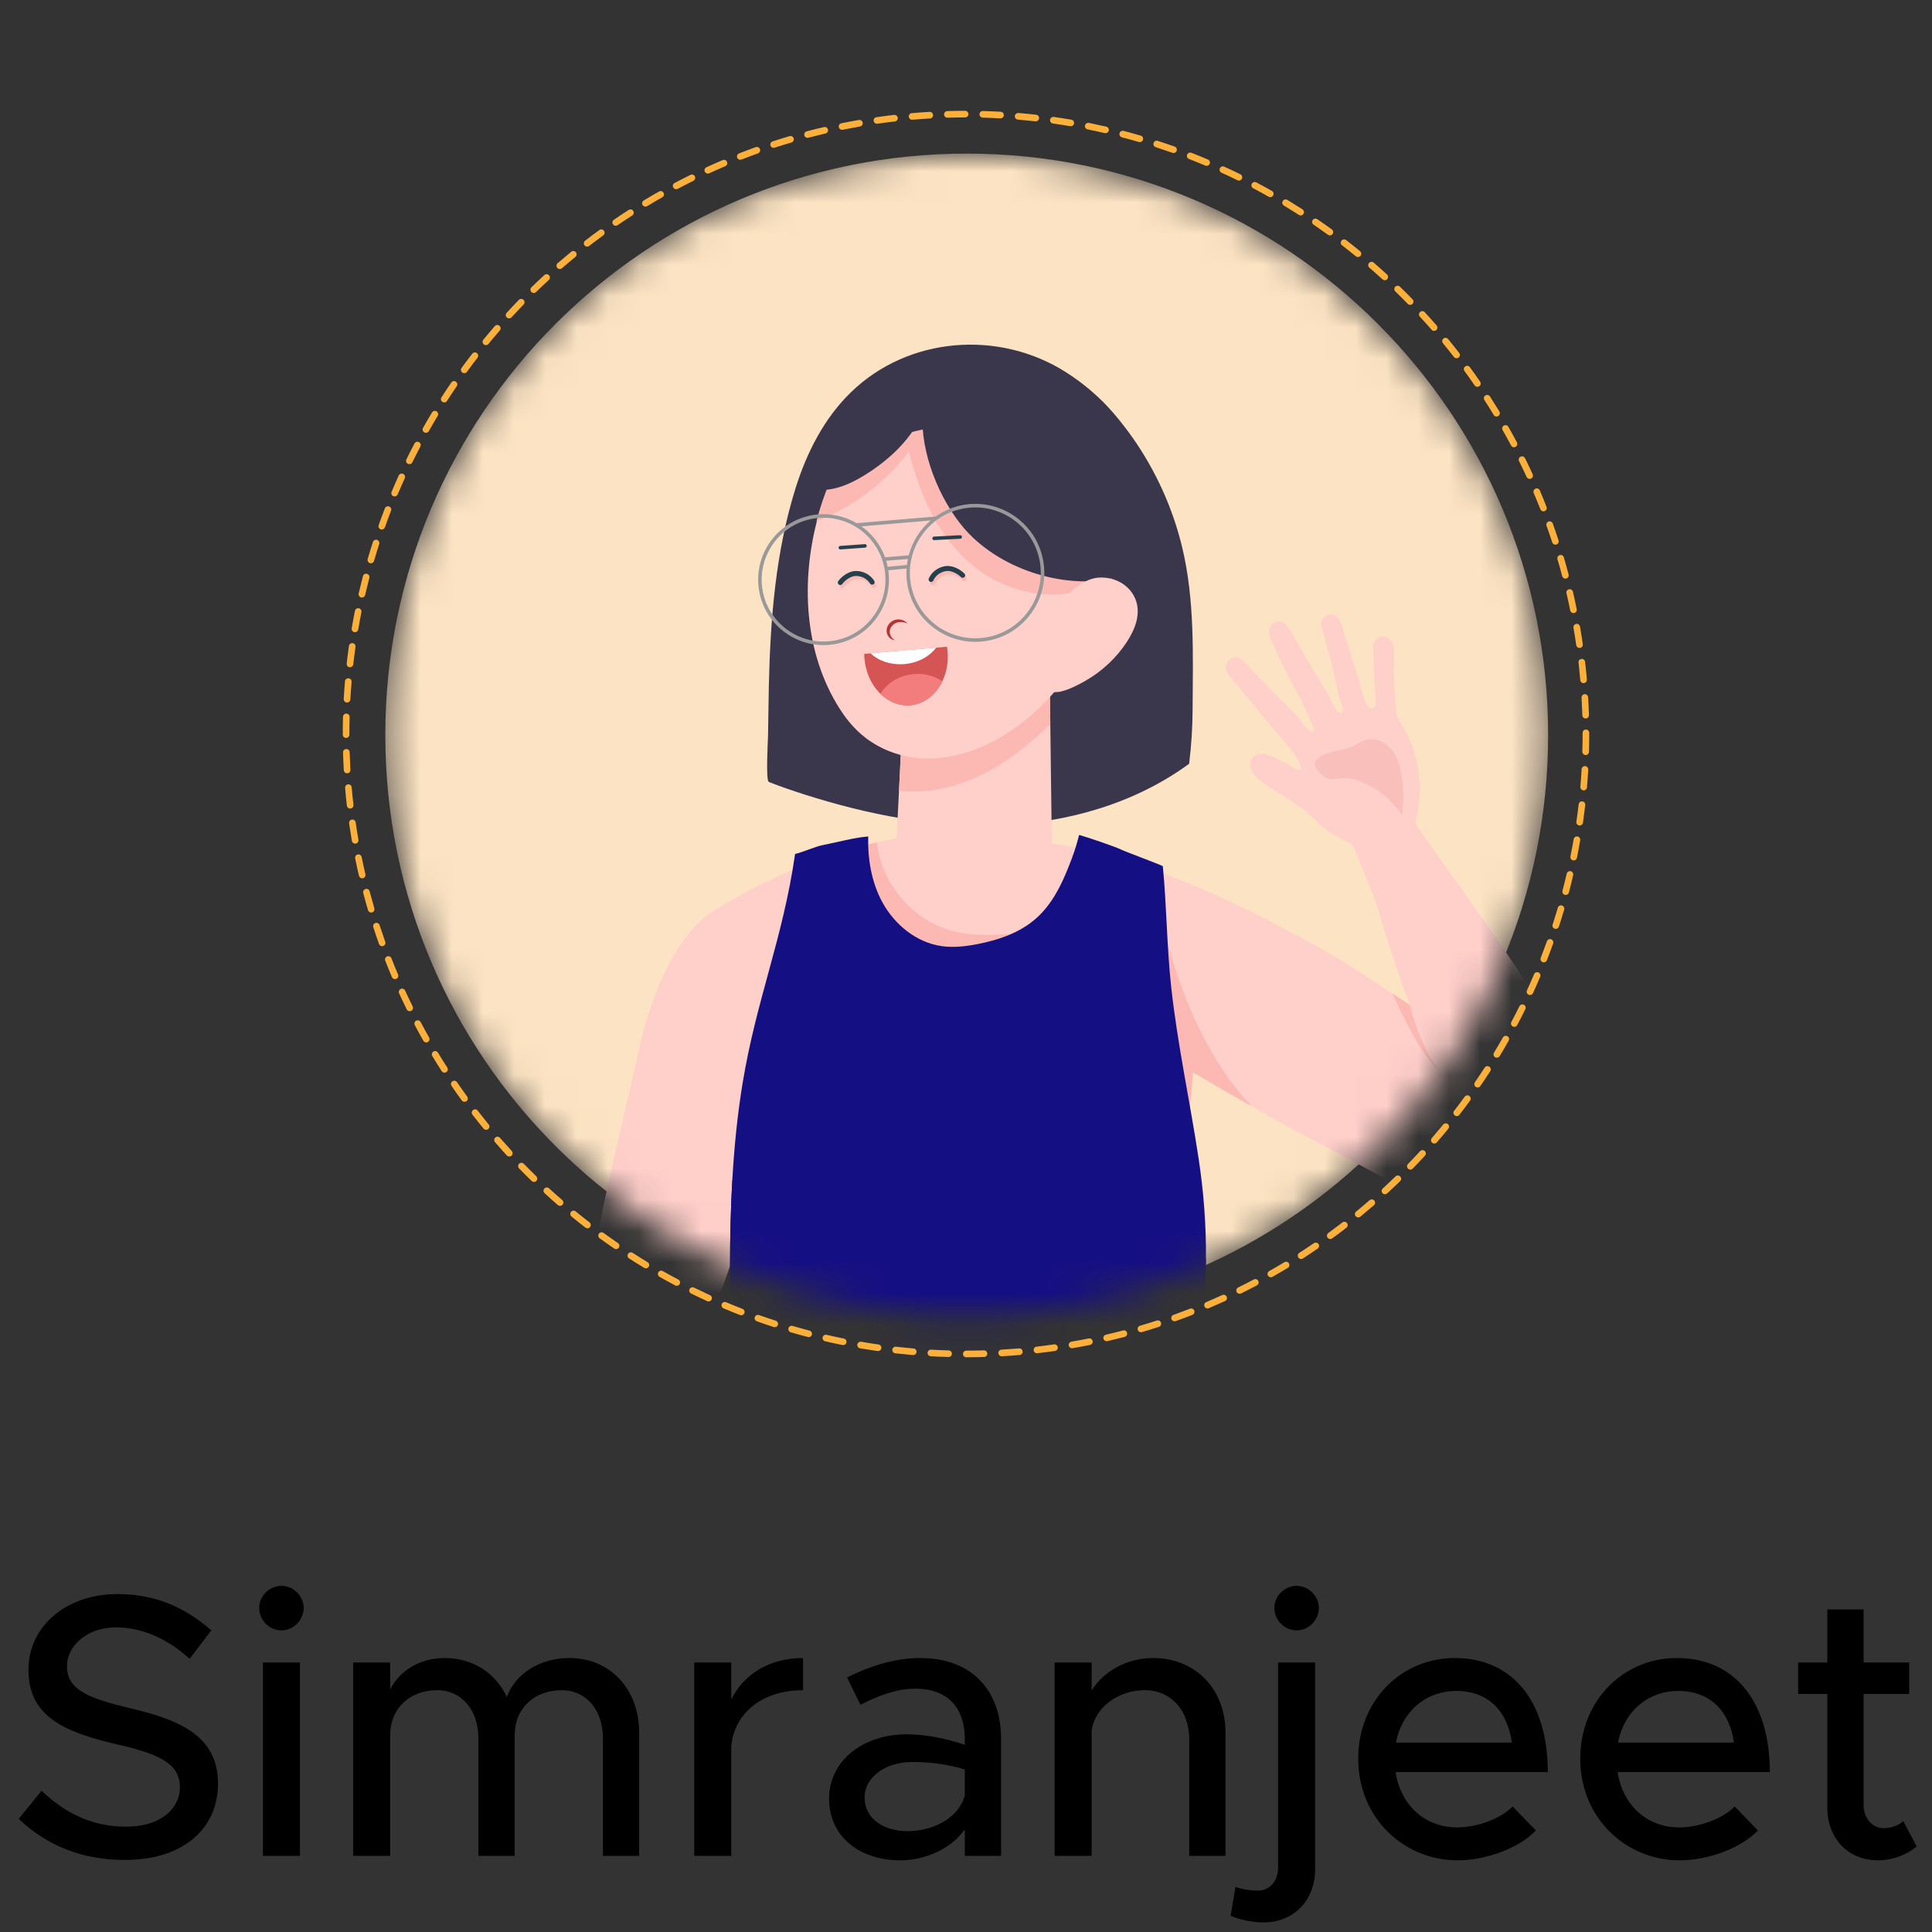 <svg width="62" height="62" viewBox="0 0 62 62" fill="none" xmlns="http://www.w3.org/2000/svg">
<rect x="0" y="0" width="62" height="62" fill="#333333" stroke="none"/>
<mask id="mask0_127:3838" style="mask-type:alpha" maskUnits="userSpaceOnUse" x="12" y="4" width="38" height="39">
<path fill-rule="evenodd" clip-rule="evenodd" d="M49.681 23.587C49.681 33.891 41.327 42.245 31.023 42.245C20.718 42.245 12.365 33.891 12.365 23.587C12.365 13.282 20.718 4.929 31.023 4.929C41.327 4.929 49.681 13.282 49.681 23.587Z" fill="white"/>
</mask>
<g mask="url(#mask0_127:3838)">
<path fill-rule="evenodd" clip-rule="evenodd" d="M49.681 23.587C49.681 33.891 41.327 42.245 31.023 42.245C20.718 42.245 12.365 33.891 12.365 23.587C12.365 13.282 20.718 4.929 31.023 4.929C41.327 4.929 49.681 13.282 49.681 23.587Z" fill="#FCE3C3"/>
<path fill-rule="evenodd" clip-rule="evenodd" d="M38.373 32.572C38.372 32.637 38.371 32.701 38.369 32.765C38.357 33.312 38.328 33.862 38.285 34.415C38.195 35.584 38.044 36.764 37.852 37.945C37.43 40.541 36.81 43.135 36.213 45.608C35.856 45.848 35.266 46.226 34.859 46.363C31.337 47.55 29.021 47.32 25.362 46.671C24.835 44.545 24.559 42.368 24.417 40.181C24.264 37.806 24.111 35.426 24.133 33.047C24.207 32.811 24.284 32.575 24.366 32.34C24.38 32.297 24.395 32.254 24.411 32.211C24.442 32.128 24.473 32.045 24.506 31.962C24.593 31.741 24.684 31.521 24.78 31.304C24.908 31.012 25.046 30.724 25.192 30.44C25.751 29.794 26.353 29.185 26.992 28.619C27.683 28.006 28.439 27.431 29.321 27.158C29.928 26.97 30.574 26.933 31.21 26.965C31.606 26.985 32 27.033 32.388 27.107C33.836 27.384 35.215 28.026 36.361 28.953C36.723 29.243 37.06 29.563 37.37 29.908C37.425 29.969 37.479 30.032 37.533 30.095C37.853 30.472 38.147 30.889 38.278 31.366C38.386 31.757 38.38 32.168 38.373 32.572Z" fill="#FFCFCA"/>
<path fill-rule="evenodd" clip-rule="evenodd" d="M36.343 14.041C36.155 13.775 35.955 13.516 35.742 13.268C35.303 12.756 34.778 12.307 34.205 11.943C32.053 10.577 29.148 10.8 27.308 12.588C26.449 13.421 25.893 14.516 25.536 15.649C24.89 17.702 24.721 19.87 24.673 22.005C24.66 22.54 24.659 23.075 24.647 23.609C24.644 23.764 24.568 25.052 24.673 25.094C25.044 25.241 25.42 25.369 25.798 25.49C27.851 26.145 29.991 26.566 32.132 26.482C34.272 26.397 36.419 25.784 38.161 24.51C38.233 23.92 38.269 23.347 38.272 22.772C38.281 21.038 38.346 19.266 37.938 17.566C37.635 16.308 37.091 15.104 36.343 14.041Z" fill="#3A374C"/>
<path fill-rule="evenodd" clip-rule="evenodd" d="M33.681 21.288L33.761 27.635L28.723 27.944L28.961 23.105L33.681 21.288Z" fill="#FFCFCA"/>
<path fill-rule="evenodd" clip-rule="evenodd" d="M33.681 21.288L33.706 23.232C33.172 23.758 32.598 24.239 31.956 24.62C31.022 25.172 29.921 25.499 28.85 25.378L28.962 23.105L33.681 21.288Z" fill="#FCB9B4"/>
<path fill-rule="evenodd" clip-rule="evenodd" d="M35.729 18.275L35.73 18.276C35.503 19.396 35.057 20.475 34.457 21.387C33.487 22.863 31.876 24.184 30.055 24.331C29.125 24.406 28.186 24.102 27.511 23.448C27.347 23.289 27.197 23.112 27.062 22.918C25.849 21.162 25.672 18.832 26.211 16.74C26.445 15.833 26.812 14.972 27.289 14.22C27.808 13.401 28.565 12.685 29.43 12.202C30.865 11.402 32.599 11.239 34.043 12.297C34.696 12.774 35.174 13.467 35.469 14.222C35.48 14.25 35.491 14.278 35.501 14.306C35.96 15.548 36 16.941 35.729 18.275Z" fill="#FFCFCA"/>
<path fill-rule="evenodd" clip-rule="evenodd" d="M29.862 13.02C29.824 13.47 29.599 13.883 29.34 14.255C29.283 14.336 29.225 14.418 29.164 14.497C28.417 15.476 27.402 16.251 26.258 16.71C26.242 16.717 26.223 16.725 26.201 16.734C26.435 15.825 26.803 14.962 27.28 14.209C27.801 13.389 28.559 12.672 29.427 12.188C29.525 12.225 29.614 12.281 29.685 12.359C29.774 12.457 29.825 12.58 29.85 12.711C29.869 12.812 29.871 12.918 29.862 13.02Z" fill="#FCB9B4"/>
<path fill-rule="evenodd" clip-rule="evenodd" d="M35.729 18.275L35.73 18.276C35.344 18.562 34.962 18.858 34.505 18.99C34.276 19.056 34.036 19.079 33.798 19.079C33.072 19.079 32.346 18.879 31.723 18.506C30.839 17.975 30.186 17.115 29.75 16.18C29.5 15.643 29.316 15.08 29.168 14.507C29.057 14.082 28.966 13.65 28.882 13.217C29.109 12.889 29.463 12.792 29.852 12.725C29.877 12.72 29.901 12.716 29.926 12.712C31.373 12.474 32.882 12.774 34.193 13.433C34.641 13.659 35.066 13.924 35.469 14.223C35.48 14.251 35.491 14.278 35.501 14.306C35.959 15.548 36 16.941 35.729 18.275Z" fill="#FCB9B4"/>
<path fill-rule="evenodd" clip-rule="evenodd" d="M50.781 40.273C48.725 40.325 43.987 37.531 42.03 36.53C41.662 36.341 40.964 35.956 40.16 35.498C39.564 35.159 38.91 34.782 38.285 34.415C37.2 33.777 36.206 33.172 35.769 32.867C35.424 32.625 35.074 32.352 34.734 32.05C33.547 31.001 32.499 29.616 32.336 28.074C32.327 27.993 32.327 27.415 32.388 27.107C32.411 26.99 32.444 26.913 32.488 26.916C35.998 27.177 39.284 28.709 42.357 30.426C43.343 30.977 43.88 31.362 44.684 31.888C44.856 32.002 45.04 32.121 45.243 32.25L45.256 32.257C45.247 32.236 45.238 32.214 45.228 32.193C45.103 31.886 44.99 31.568 44.889 31.271C44.785 30.966 44.695 30.682 44.617 30.449C44.423 29.866 44.191 29.066 44.191 29.066C44.191 29.066 43.456 27.108 43.361 27.069C43.116 26.966 42.881 26.843 42.659 26.696C42.388 26.516 42.195 26.278 41.946 26.073C41.514 25.72 41.008 25.451 40.552 25.128C40.411 25.028 40.266 24.92 40.183 24.766L40.175 24.75C40.102 24.598 40.104 24.397 40.229 24.284C40.325 24.196 40.468 24.18 40.596 24.205C40.819 24.249 41.039 24.372 41.236 24.484C41.362 24.555 41.492 24.644 41.631 24.689C41.842 24.759 41.752 24.581 41.683 24.449C41.606 24.305 41.514 24.17 41.416 24.041C41.22 23.785 40.997 23.552 40.792 23.304L39.401 21.622C39.264 21.457 39.362 21.169 39.563 21.108C39.843 21.021 40.038 21.371 40.2 21.537C40.469 21.812 40.74 22.087 41.011 22.361C41.206 22.557 41.402 22.754 41.599 22.948C41.713 23.062 41.789 23.223 41.905 23.342C41.947 23.386 42.058 23.515 42.135 23.474C42.215 23.431 42.128 23.298 42.105 23.241C42.049 23.102 41.989 22.967 41.926 22.831C41.804 22.57 41.672 22.314 41.536 22.059C41.264 21.539 40.983 21.02 40.773 20.471C40.764 20.448 40.758 20.425 40.754 20.403C40.676 20.238 40.77 20.02 40.945 19.963C41.274 19.854 41.448 20.32 41.578 20.534C41.788 20.881 41.984 21.234 42.193 21.58C42.348 21.839 42.504 22.097 42.66 22.356C42.714 22.447 42.87 22.92 43.031 22.868C43.171 22.823 42.992 22.461 42.975 22.376C42.932 22.174 42.886 21.972 42.84 21.771C42.747 21.368 42.645 20.968 42.532 20.569C42.521 20.532 42.517 20.496 42.519 20.462C42.482 20.35 42.446 20.238 42.408 20.127C42.342 19.927 42.509 19.714 42.719 19.721C43.022 19.728 43.067 20.113 43.139 20.334C43.254 20.687 43.365 21.04 43.472 21.396C43.548 21.646 43.622 21.898 43.694 22.15C43.733 22.284 43.855 22.884 44.097 22.708C44.144 22.673 44.14 22.549 44.143 22.5C44.154 22.341 44.129 22.183 44.12 22.025C44.095 21.601 44.075 21.176 44.063 20.752C44.056 20.519 44.316 20.354 44.526 20.459C44.833 20.613 44.723 21.206 44.728 21.479C44.736 21.915 44.76 22.349 44.8 22.783C44.809 22.857 44.815 22.931 44.84 23.002C44.871 23.093 44.928 23.172 44.981 23.253L44.982 23.255C45.28 23.715 45.454 24.248 45.524 24.789C45.559 25.061 45.568 25.337 45.55 25.61C45.531 25.886 45.415 26.407 45.415 26.407C45.415 26.407 45.618 26.731 45.711 26.855C45.818 26.995 45.917 27.143 46.018 27.287C46.23 27.586 46.441 27.885 46.652 28.185C47.385 29.222 48.137 30.247 48.831 31.311C50.628 34.066 51.361 35.475 52.152 37.373C52.586 38.416 52.26 40.235 50.781 40.273Z" fill="#FFCFCA"/>
<path fill-rule="evenodd" clip-rule="evenodd" d="M40.16 35.498C39.564 35.159 38.91 34.782 38.285 34.415C38.195 35.584 38.044 36.764 37.852 37.944C37.008 37.923 36.166 37.879 35.327 37.79C34.794 37.733 34.213 37.633 33.86 37.229C33.608 36.94 33.521 36.543 33.494 36.161C33.409 34.968 33.829 33.792 34.371 32.725C34.488 32.498 34.609 32.273 34.734 32.05C35.193 31.228 35.689 30.425 36.067 29.563C36.156 29.359 36.247 29.144 36.361 28.953C36.49 28.738 36.648 28.553 36.87 28.443L37.035 28.496C37.137 28.968 37.246 29.44 37.37 29.908C37.62 30.86 37.927 31.797 38.335 32.693C38.347 32.716 38.357 32.74 38.369 32.765C38.828 33.757 39.419 34.698 40.16 35.498Z" fill="#FCB9B4"/>
<path fill-rule="evenodd" clip-rule="evenodd" d="M44.989 24.957C44.944 24.642 44.864 24.321 44.668 24.07C44.472 23.82 44.136 23.657 43.83 23.745C43.678 23.789 43.548 23.889 43.403 23.955C43.041 24.121 42.584 24.08 42.287 24.345C42.246 24.381 42.209 24.424 42.197 24.477C42.175 24.578 42.249 24.673 42.319 24.75C42.418 24.858 42.528 24.973 42.672 25.002C42.789 25.025 42.908 24.988 43.026 24.974C43.32 24.938 43.612 25.044 43.878 25.174C44.018 25.242 44.154 25.318 44.28 25.409C44.535 25.593 44.741 25.839 44.944 26.081C44.97 26.113 44.986 26.143 44.989 26.184C45.052 25.776 45.048 25.365 44.989 24.957Z" fill="#F9BFBB"/>
<path fill-rule="evenodd" clip-rule="evenodd" d="M34.611 12.603C33.972 12.103 33.234 11.742 32.427 11.55C31.993 11.447 31.549 11.385 31.103 11.371C30.534 11.352 30.211 11.563 29.939 12.056C29.729 12.439 29.626 12.874 29.605 13.309C29.599 13.444 29.6 13.58 29.608 13.717C29.691 15.06 30.42 16.505 31.233 17.263C31.889 17.876 32.728 18.297 33.599 18.507C34.468 18.717 35.553 18.751 36.36 18.308C37.123 17.889 37.226 17.012 37.013 16.239C36.749 15.278 36.174 14.299 35.549 13.529C35.269 13.183 34.954 12.873 34.611 12.603Z" fill="#3A374C"/>
<path fill-rule="evenodd" clip-rule="evenodd" d="M31.219 12.014C31.196 11.919 31.168 11.824 31.114 11.742C30.99 11.555 30.75 11.477 30.526 11.456C29.732 11.383 28.996 11.847 28.359 12.327C27.964 12.625 27.575 12.94 27.269 13.329C27.06 13.595 26.893 13.893 26.741 14.195C26.279 15.121 25.953 16.114 25.779 17.134L25.878 17.717C25.969 16.659 26.335 15.578 27.122 14.866C28.133 13.951 29.597 13.814 30.922 13.499C31.009 13.479 31.102 13.453 31.161 13.386C31.206 13.333 31.224 13.262 31.238 13.194C31.317 12.805 31.31 12.4 31.219 12.014Z" fill="#3A374C"/>
<path fill-rule="evenodd" clip-rule="evenodd" d="M36.434 19.22C36.27 18.823 35.87 18.544 35.359 18.533C34.776 18.521 34.32 19.007 33.947 19.454L33.233 22.164C33.214 22.238 33.93 22.218 34.016 22.199C34.304 22.134 34.596 21.984 34.851 21.837C35.376 21.533 35.831 21.107 36.163 20.598C36.425 20.198 36.629 19.689 36.434 19.22Z" fill="#FFCFCA"/>
<path fill-rule="evenodd" clip-rule="evenodd" d="M29.919 11.601C29.93 11.713 29.933 11.826 29.93 11.938C29.93 11.977 29.929 12.016 29.925 12.054C29.9 12.485 29.785 12.908 29.602 13.296C29.543 13.422 29.476 13.545 29.404 13.663C29.386 13.692 29.368 13.72 29.348 13.748C28.95 14.361 28.389 14.848 27.776 15.23C27.458 15.428 27.121 15.6 26.758 15.68C26.681 15.696 26.605 15.708 26.527 15.715C26.518 15.717 26.51 15.717 26.501 15.717C26.419 15.724 26.337 15.726 26.255 15.721C26.062 15.711 25.873 15.667 25.697 15.582C25.809 15.232 25.939 14.887 26.091 14.551C26.808 12.961 27.997 11.849 29.44 11.336C29.599 11.357 29.755 11.396 29.898 11.44C29.907 11.494 29.914 11.548 29.919 11.601Z" fill="#3A374C"/>
<path fill-rule="evenodd" clip-rule="evenodd" d="M30.409 20.904C30.433 21.192 30.395 21.467 30.305 21.71C30.286 21.762 30.265 21.812 30.242 21.862C30.035 22.292 29.661 22.594 29.213 22.632C28.857 22.663 28.519 22.521 28.256 22.266C28.235 22.246 28.215 22.226 28.196 22.204C27.947 21.936 27.778 21.56 27.741 21.134C27.737 21.083 27.734 21.033 27.733 20.983L30.39 20.754C30.398 20.803 30.405 20.854 30.409 20.904Z" fill="#D55454"/>
<path fill-rule="evenodd" clip-rule="evenodd" d="M30.242 21.862C30.035 22.292 29.661 22.593 29.213 22.632C28.857 22.663 28.519 22.521 28.256 22.266C28.302 22.188 28.358 22.114 28.423 22.046C28.641 21.82 28.958 21.664 29.321 21.633C29.594 21.609 29.853 21.659 30.073 21.765C30.132 21.793 30.188 21.826 30.242 21.862Z" fill="#F37C7C"/>
<path fill-rule="evenodd" clip-rule="evenodd" d="M30.042 20.783C29.992 20.851 29.933 20.913 29.866 20.971C29.651 21.156 29.357 21.282 29.026 21.311C28.673 21.341 28.343 21.254 28.093 21.09C28.035 21.052 27.983 21.011 27.935 20.965L30.042 20.783Z" fill="white"/>
<path fill-rule="evenodd" clip-rule="evenodd" d="M24.507 19.104C24.231 18.044 24.867 16.956 25.926 16.68C26.986 16.402 28.074 17.039 28.351 18.099C28.628 19.158 27.991 20.246 26.931 20.523C25.872 20.8 24.785 20.164 24.507 19.104ZM27.644 16.891L29.862 16.704C29.52 16.998 29.275 17.389 29.161 17.822L28.402 17.884C28.253 17.472 27.983 17.131 27.644 16.891ZM28.486 18.189C28.477 18.149 28.471 18.11 28.461 18.07C28.453 18.045 28.444 18.021 28.437 17.995L29.134 17.939C29.121 18.002 29.11 18.065 29.103 18.13L28.486 18.189ZM29.267 18.915C28.975 17.794 29.648 16.644 30.768 16.352C31.889 16.059 33.038 16.732 33.331 17.852C33.624 18.972 32.951 20.121 31.831 20.415C30.71 20.707 29.561 20.035 29.267 18.915ZM24.398 19.132C24.691 20.252 25.84 20.926 26.96 20.633C28.003 20.36 28.658 19.344 28.506 18.301L29.092 18.245C29.078 18.474 29.097 18.709 29.158 18.944C29.467 20.124 30.679 20.834 31.86 20.525C33.04 20.216 33.75 19.005 33.441 17.823C33.133 16.643 31.92 15.933 30.74 16.242C30.475 16.311 30.237 16.427 30.026 16.576L27.489 16.789C27.024 16.518 26.457 16.423 25.898 16.569C24.778 16.863 24.105 18.012 24.398 19.132Z" fill="#999999"/>
<path fill-rule="evenodd" clip-rule="evenodd" d="M29.123 20.007C29.055 19.929 28.949 19.879 28.837 19.878C28.724 19.874 28.607 19.929 28.534 20.018C28.461 20.107 28.428 20.24 28.472 20.35C28.512 20.458 28.613 20.542 28.719 20.541C28.627 20.494 28.574 20.41 28.557 20.325C28.541 20.241 28.567 20.156 28.622 20.091C28.676 20.023 28.753 19.979 28.842 19.966C28.931 19.953 29.028 19.968 29.123 20.007Z" fill="#B53434"/>
<path fill-rule="evenodd" clip-rule="evenodd" d="M30.828 17.287C30.854 17.281 30.872 17.257 30.87 17.229C30.869 17.198 30.843 17.174 30.811 17.175L29.973 17.22C29.942 17.221 29.917 17.249 29.92 17.28C29.921 17.311 29.948 17.335 29.979 17.333L30.817 17.289L30.828 17.287Z" fill="#24404C"/>
<path fill-rule="evenodd" clip-rule="evenodd" d="M27.772 17.573C27.798 17.566 27.817 17.542 27.814 17.514C27.812 17.482 27.785 17.459 27.754 17.462L26.963 17.519C26.932 17.521 26.909 17.548 26.911 17.579C26.913 17.611 26.94 17.634 26.971 17.632L27.762 17.575L27.772 17.573Z" fill="#24404C"/>
<path fill-rule="evenodd" clip-rule="evenodd" d="M29.932 18.782C29.921 18.782 29.91 18.779 29.899 18.774C29.859 18.756 29.841 18.708 29.86 18.669C29.957 18.456 30.157 18.307 30.395 18.272C30.585 18.244 30.836 18.343 31.004 18.513C31.035 18.544 31.035 18.595 31.004 18.626C30.972 18.656 30.921 18.656 30.891 18.625C30.76 18.493 30.558 18.409 30.419 18.43C30.234 18.457 30.079 18.571 30.004 18.735C29.991 18.764 29.962 18.782 29.932 18.782Z" fill="#FCB9B4"/>
<path fill-rule="evenodd" clip-rule="evenodd" d="M27.018 18.879C27.001 18.879 26.985 18.874 26.97 18.864C26.935 18.837 26.927 18.787 26.953 18.752C27.096 18.561 27.328 18.427 27.52 18.427H27.522C27.764 18.429 27.983 18.548 28.109 18.744C28.132 18.782 28.122 18.831 28.085 18.855C28.048 18.879 27.998 18.868 27.974 18.831C27.878 18.679 27.708 18.588 27.521 18.587C27.379 18.587 27.192 18.698 27.082 18.847C27.066 18.868 27.042 18.879 27.018 18.879Z" fill="#FCB9B4"/>
<path fill-rule="evenodd" clip-rule="evenodd" d="M29.879 18.676C29.868 18.676 29.856 18.674 29.846 18.669C29.806 18.651 29.788 18.604 29.806 18.563C29.903 18.35 30.104 18.202 30.343 18.166C30.533 18.139 30.783 18.238 30.951 18.408C30.982 18.439 30.982 18.489 30.95 18.52C30.919 18.551 30.869 18.551 30.838 18.52C30.707 18.388 30.505 18.304 30.366 18.325C30.181 18.352 30.026 18.465 29.952 18.629C29.938 18.659 29.909 18.676 29.879 18.676Z" fill="#24404C"/>
<path fill-rule="evenodd" clip-rule="evenodd" d="M26.965 18.774C26.948 18.774 26.931 18.769 26.917 18.759C26.882 18.732 26.875 18.683 26.901 18.647C27.043 18.456 27.276 18.323 27.467 18.323H27.469C27.71 18.324 27.93 18.442 28.056 18.64C28.08 18.677 28.069 18.726 28.032 18.75C27.994 18.773 27.945 18.763 27.922 18.726C27.825 18.574 27.655 18.483 27.468 18.483C27.326 18.483 27.139 18.593 27.029 18.742C27.013 18.763 26.989 18.774 26.965 18.774Z" fill="#24404C"/>
<path fill-rule="evenodd" clip-rule="evenodd" d="M30.493 29.7C30.457 29.741 30.42 29.781 30.382 29.821C29.703 30.532 28.699 31.069 27.98 31.572C27.057 32.214 26.481 32.864 25.962 33.839C25.858 34.035 25.758 34.234 25.662 34.435C25.594 34.578 25.528 34.722 25.464 34.867C25.121 35.634 24.823 36.44 24.546 37.256C24.035 38.747 23.588 40.273 23.048 41.67C22.395 43.361 21.653 44.977 20.753 46.551C19.872 48.096 18.934 49.609 17.943 51.088C17.447 51.827 16.938 52.558 16.417 53.279C16.238 53.526 15.733 54.261 15.422 54.685C15.354 54.778 15.296 54.856 15.251 54.911L15.246 54.925V54.926C15.268 55.254 15.247 55.677 15.141 56.394C15.085 56.779 15.027 57.164 14.928 57.54C14.772 58.131 14.393 58.629 14.133 59.179C14.08 59.295 14.026 59.413 13.946 59.513C13.576 59.98 13.139 59.465 13.154 59.037C13.154 58.996 13.159 58.957 13.166 58.918C13.205 58.687 13.331 58.476 13.434 58.267C13.494 58.144 13.55 58.019 13.579 57.885C13.603 57.773 13.654 57.626 13.556 57.532C13.466 57.446 13.288 57.428 13.172 57.445C13.032 57.465 12.912 57.536 12.803 57.626C12.723 57.692 12.651 57.769 12.582 57.846C12.401 58.046 12.235 58.253 12.06 58.456C11.817 58.738 11.624 59.032 11.534 59.393C11.441 59.761 11.433 60.142 11.403 60.518C11.372 60.923 11.351 61.473 10.993 61.741C10.83 61.864 10.594 61.75 10.532 61.573C10.497 61.474 10.502 61.367 10.506 61.263C10.537 60.597 10.556 59.929 10.682 59.272C10.803 58.653 11.094 58.069 11.371 57.504C11.784 56.671 13.621 53.827 13.621 53.827C13.636 53.798 14.411 52.009 14.932 50.884C15.323 50.036 15.655 49.385 16.025 48.529C16.749 46.849 17.698 44.723 18.313 43.001C18.364 42.858 18.413 42.718 18.457 42.581C18.511 42.42 18.559 42.263 18.604 42.107C18.991 40.788 19.163 39.592 19.482 38.15C19.818 36.628 20.181 35.115 20.525 33.594C21.071 31.177 22.06 29.744 22.892 29.232C24.045 28.524 25.208 27.957 26.422 27.532C26.524 27.496 26.626 27.461 26.728 27.427C27.19 27.275 27.66 27.143 28.139 27.032C28.224 27.013 28.309 26.993 28.395 26.975C28.942 26.856 29.503 26.763 30.082 26.695C30.292 26.671 30.495 26.785 30.662 26.961C30.861 27.167 31.012 27.458 31.066 27.7C31.249 28.507 30.972 29.154 30.493 29.7Z" fill="#FFCFCA"/>
<path fill-rule="evenodd" clip-rule="evenodd" d="M33.716 35.372C32.583 36.473 31.049 37.121 29.479 37.302C29.015 37.355 28.541 37.37 28.084 37.277C26.909 37.038 25.958 36.088 25.506 34.977C25.492 34.941 25.478 34.904 25.464 34.867C25.433 34.786 25.405 34.705 25.38 34.622C25.056 33.605 25.072 32.492 25.261 31.436C25.35 30.937 25.476 30.447 25.621 29.961C25.818 29.297 26.049 28.642 26.266 27.985C26.316 27.834 26.367 27.683 26.422 27.532C26.524 27.496 26.626 27.461 26.728 27.427C27.19 27.275 27.66 27.143 28.139 27.032C28.164 27.241 28.208 27.445 28.271 27.644C28.337 27.856 28.425 28.06 28.533 28.255C28.91 28.934 29.52 29.493 30.247 29.773C30.292 29.79 30.336 29.807 30.382 29.821C30.442 29.841 30.504 29.86 30.567 29.876C31.133 30.024 31.728 30.017 32.312 29.98C33.414 29.912 34.568 29.716 35.419 29.015C35.294 29.709 35.467 30.42 35.494 31.126C35.555 32.706 34.851 34.272 33.716 35.372Z" fill="#FCB9B4"/>
<path fill-rule="evenodd" clip-rule="evenodd" d="M37.316 27.795C37.44 29.062 37.443 30.354 37.579 31.617C37.779 33.484 38.184 35.323 38.465 37.18C38.625 38.231 38.711 39.319 38.7 40.401C38.692 41.232 38.627 42.058 38.496 42.862C34.789 44.673 30.466 45.186 26.439 44.296C26.025 44.205 25.613 44.099 25.213 43.953C24.6 43.729 24.069 43.408 23.446 43.212C23.423 41.435 23.4 39.652 23.5 37.879C23.559 36.836 23.661 35.796 23.83 34.765C24.273 32.071 25.129 30.105 25.515 27.404C25.76 27.353 26.157 27.166 26.413 27.118C26.886 27.028 27.36 26.887 27.862 26.843C27.843 27.576 27.969 28.32 28.32 28.961C28.712 29.676 29.41 30.246 30.218 30.362C30.595 30.416 30.981 30.372 31.355 30.3C32.047 30.168 32.739 29.93 33.263 29.46C33.747 29.026 34.051 28.429 34.289 27.824C34.45 27.418 34.521 27.218 34.631 26.794C34.9 26.867 35.825 27.184 35.97 27.26C36.071 27.314 37.216 27.74 37.316 27.795Z" fill="#150F84"/>
<path fill-rule="evenodd" clip-rule="evenodd" d="M38.7 40.401C38.692 41.232 38.627 42.058 38.496 42.862C34.789 44.673 30.466 45.186 26.439 44.296C26.025 44.205 25.613 44.099 25.213 43.953C24.6 43.729 24.069 43.408 23.446 43.212C23.423 41.435 23.4 39.652 23.5 37.879C23.82 38.33 24.199 38.725 24.682 38.993C25.424 39.402 26.311 39.446 27.157 39.388C28.002 39.328 28.845 39.175 29.69 39.225C31.226 39.314 32.64 40.064 34.14 40.41C34.812 40.565 35.502 40.639 36.192 40.649C37.034 40.661 37.876 40.577 38.7 40.401Z" fill="#150F84"/>
<path fill-rule="evenodd" clip-rule="evenodd" d="M19.573 43.06C19.258 42.801 18.865 42.634 18.457 42.581C18.51 42.42 18.559 42.263 18.604 42.107C18.749 42.168 18.886 42.245 19.029 42.345C19.295 42.529 19.467 42.757 19.573 43.06Z" fill="#FCB9B4"/>
<path fill-rule="evenodd" clip-rule="evenodd" d="M46.273 34.486C45.967 34.172 45.625 33.721 45.412 33.336C45.15 32.864 44.907 32.38 44.684 31.888C44.856 32.002 45.04 32.121 45.243 32.25C45.454 33.056 45.761 33.835 46.273 34.486Z" fill="#FCB9B4"/>
</g>
<path fill-rule="evenodd" clip-rule="evenodd" d="M30.404 3.777C30.347 3.777 30.299 3.732 30.297 3.674C30.296 3.615 30.342 3.566 30.4 3.565C30.59 3.559 30.781 3.556 30.971 3.556C31.03 3.556 31.078 3.603 31.078 3.662C31.078 3.72 31.031 3.768 30.971 3.768C30.784 3.769 30.594 3.771 30.407 3.777H30.404ZM32.108 3.799H32.102C31.913 3.788 31.723 3.78 31.537 3.775C31.479 3.774 31.432 3.725 31.433 3.667C31.435 3.608 31.484 3.559 31.543 3.563C31.732 3.568 31.923 3.576 32.114 3.586C32.172 3.589 32.216 3.64 32.214 3.698C32.211 3.755 32.164 3.799 32.108 3.799ZM29.269 3.842C29.215 3.842 29.169 3.801 29.164 3.746C29.159 3.687 29.203 3.636 29.261 3.631C29.451 3.614 29.643 3.6 29.83 3.59C29.889 3.586 29.939 3.632 29.943 3.69C29.946 3.749 29.901 3.799 29.842 3.802C29.657 3.813 29.468 3.826 29.279 3.842H29.269ZM33.239 3.894L33.227 3.893C33.042 3.873 32.853 3.854 32.665 3.838C32.606 3.833 32.564 3.782 32.568 3.724C32.573 3.665 32.625 3.623 32.683 3.626C32.872 3.642 33.063 3.661 33.251 3.682C33.309 3.688 33.351 3.741 33.345 3.799C33.339 3.854 33.293 3.894 33.239 3.894ZM28.142 3.972C28.09 3.972 28.044 3.933 28.036 3.881C28.028 3.823 28.068 3.769 28.126 3.761C28.315 3.733 28.506 3.709 28.692 3.687C28.752 3.681 28.803 3.723 28.81 3.781C28.817 3.84 28.774 3.891 28.717 3.898C28.532 3.919 28.344 3.944 28.156 3.97L28.142 3.972ZM34.364 4.051L34.346 4.05C34.162 4.018 33.974 3.99 33.788 3.963C33.73 3.955 33.69 3.901 33.698 3.843C33.706 3.785 33.761 3.745 33.817 3.753C34.006 3.78 34.196 3.809 34.382 3.841C34.44 3.85 34.478 3.906 34.468 3.963C34.46 4.015 34.415 4.051 34.364 4.051ZM27.022 4.166C26.973 4.166 26.928 4.131 26.918 4.081C26.907 4.023 26.944 3.967 27.001 3.956C27.186 3.918 27.375 3.882 27.562 3.85C27.62 3.84 27.675 3.879 27.685 3.937C27.695 3.994 27.656 4.05 27.598 4.059C27.413 4.092 27.226 4.127 27.043 4.164L27.022 4.166ZM35.478 4.274C35.47 4.274 35.462 4.273 35.454 4.272C35.272 4.23 35.086 4.189 34.902 4.152C34.845 4.142 34.807 4.086 34.818 4.028C34.83 3.971 34.886 3.933 34.944 3.944C35.13 3.982 35.317 4.022 35.502 4.064C35.559 4.078 35.595 4.134 35.581 4.192C35.57 4.241 35.526 4.274 35.478 4.274ZM25.915 4.424C25.869 4.424 25.826 4.392 25.813 4.345C25.798 4.288 25.831 4.23 25.888 4.215C26.072 4.166 26.259 4.12 26.443 4.078C26.5 4.064 26.557 4.1 26.571 4.157C26.584 4.214 26.548 4.271 26.491 4.284C26.309 4.327 26.125 4.372 25.942 4.42C25.933 4.423 25.924 4.424 25.915 4.424ZM36.578 4.561C36.568 4.561 36.558 4.559 36.548 4.557C36.367 4.504 36.183 4.453 36.003 4.406C35.946 4.391 35.912 4.334 35.927 4.277C35.942 4.22 36 4.185 36.056 4.2C36.238 4.248 36.423 4.299 36.607 4.353C36.663 4.369 36.695 4.427 36.68 4.484C36.666 4.53 36.624 4.561 36.578 4.561ZM24.826 4.745C24.781 4.745 24.74 4.716 24.725 4.672C24.707 4.616 24.738 4.556 24.794 4.538C24.974 4.478 25.157 4.422 25.338 4.368C25.394 4.352 25.454 4.384 25.47 4.441C25.487 4.497 25.454 4.556 25.398 4.572C25.219 4.625 25.037 4.681 24.859 4.739C24.848 4.743 24.837 4.745 24.826 4.745ZM37.66 4.911C37.649 4.911 37.636 4.909 37.625 4.904C37.449 4.842 37.268 4.781 37.088 4.722C37.032 4.704 37.002 4.645 37.02 4.589C37.037 4.533 37.097 4.502 37.153 4.521C37.336 4.579 37.518 4.642 37.696 4.704C37.751 4.724 37.779 4.785 37.761 4.84C37.745 4.884 37.704 4.911 37.66 4.911ZM23.756 5.128C23.714 5.128 23.674 5.102 23.657 5.06C23.636 5.006 23.663 4.944 23.718 4.923C23.895 4.854 24.075 4.786 24.253 4.722C24.308 4.702 24.369 4.731 24.388 4.786C24.408 4.841 24.379 4.902 24.324 4.922C24.148 4.985 23.97 5.052 23.795 5.12C23.782 5.125 23.769 5.128 23.756 5.128ZM38.722 5.322C38.709 5.322 38.695 5.32 38.681 5.314C38.507 5.241 38.33 5.169 38.156 5.102C38.101 5.08 38.074 5.019 38.096 4.964C38.116 4.91 38.178 4.883 38.233 4.903C38.409 4.972 38.588 5.044 38.763 5.119C38.818 5.141 38.843 5.204 38.82 5.258C38.803 5.298 38.764 5.322 38.722 5.322ZM22.714 5.571C22.675 5.571 22.636 5.548 22.618 5.508C22.593 5.456 22.617 5.392 22.671 5.367C22.843 5.288 23.018 5.211 23.191 5.138C23.245 5.115 23.308 5.14 23.33 5.194C23.353 5.248 23.328 5.311 23.274 5.333C23.103 5.406 22.929 5.483 22.759 5.561C22.745 5.568 22.729 5.571 22.714 5.571ZM39.758 5.795C39.743 5.795 39.726 5.791 39.712 5.784C39.542 5.701 39.37 5.619 39.199 5.542C39.146 5.517 39.123 5.455 39.147 5.401C39.172 5.348 39.235 5.325 39.288 5.349C39.46 5.427 39.634 5.509 39.805 5.593C39.858 5.619 39.879 5.683 39.854 5.735C39.835 5.773 39.797 5.795 39.758 5.795ZM21.698 6.072C21.66 6.072 21.623 6.051 21.605 6.015C21.577 5.963 21.597 5.899 21.649 5.872C21.817 5.783 21.987 5.696 22.156 5.613C22.209 5.586 22.272 5.608 22.299 5.66C22.324 5.713 22.303 5.777 22.25 5.803C22.084 5.885 21.915 5.972 21.749 6.06C21.732 6.068 21.716 6.072 21.698 6.072ZM40.765 6.326C40.747 6.326 40.73 6.322 40.713 6.313C40.55 6.22 40.383 6.128 40.216 6.041C40.164 6.014 40.145 5.95 40.172 5.898C40.199 5.846 40.263 5.826 40.315 5.853C40.483 5.941 40.652 6.033 40.817 6.127C40.868 6.156 40.886 6.22 40.858 6.271C40.838 6.306 40.802 6.326 40.765 6.326ZM20.712 6.631C20.677 6.631 20.641 6.613 20.622 6.58C20.591 6.53 20.608 6.465 20.657 6.434C20.819 6.336 20.985 6.239 21.149 6.146C21.2 6.117 21.264 6.135 21.294 6.186C21.323 6.237 21.305 6.302 21.254 6.33C21.091 6.423 20.927 6.519 20.767 6.616C20.75 6.626 20.731 6.631 20.712 6.631ZM41.739 6.913C41.719 6.913 41.699 6.908 41.682 6.896C41.523 6.794 41.361 6.694 41.201 6.597C41.151 6.567 41.136 6.502 41.166 6.452C41.196 6.401 41.261 6.385 41.312 6.415C41.473 6.513 41.636 6.615 41.797 6.717C41.846 6.75 41.861 6.815 41.829 6.864C41.808 6.896 41.774 6.913 41.739 6.913ZM19.76 7.246C19.725 7.246 19.692 7.23 19.672 7.2C19.639 7.151 19.651 7.086 19.699 7.053C19.855 6.945 20.015 6.839 20.174 6.737C20.223 6.704 20.289 6.718 20.321 6.768C20.352 6.817 20.338 6.883 20.289 6.915C20.132 7.016 19.974 7.122 19.819 7.227C19.801 7.24 19.78 7.246 19.76 7.246ZM42.678 7.555C42.657 7.555 42.635 7.548 42.616 7.535C42.465 7.425 42.309 7.315 42.154 7.209C42.105 7.176 42.093 7.109 42.126 7.062C42.159 7.013 42.225 7.001 42.273 7.034C42.431 7.142 42.589 7.252 42.741 7.363C42.788 7.398 42.798 7.464 42.764 7.511C42.743 7.54 42.711 7.555 42.678 7.555ZM18.843 7.914C18.811 7.914 18.779 7.9 18.758 7.873C18.723 7.826 18.731 7.76 18.778 7.724C18.927 7.608 19.081 7.493 19.234 7.382C19.281 7.347 19.347 7.357 19.382 7.405C19.416 7.452 19.406 7.518 19.359 7.553C19.207 7.663 19.056 7.777 18.907 7.892C18.888 7.907 18.865 7.914 18.843 7.914ZM43.579 8.249C43.555 8.249 43.531 8.241 43.511 8.225C43.366 8.106 43.217 7.988 43.069 7.873C43.022 7.838 43.013 7.771 43.05 7.724C43.085 7.678 43.152 7.669 43.199 7.705C43.348 7.82 43.499 7.94 43.645 8.06C43.691 8.097 43.698 8.165 43.66 8.21C43.64 8.235 43.609 8.249 43.579 8.249ZM17.964 8.634C17.935 8.634 17.905 8.622 17.884 8.597C17.846 8.553 17.851 8.486 17.894 8.447C18.038 8.323 18.185 8.199 18.331 8.079C18.377 8.042 18.443 8.049 18.48 8.094C18.517 8.14 18.511 8.207 18.466 8.244C18.321 8.362 18.176 8.484 18.034 8.608C18.014 8.625 17.989 8.634 17.964 8.634ZM44.438 8.993C44.412 8.993 44.386 8.983 44.366 8.965C44.228 8.839 44.087 8.712 43.944 8.589C43.9 8.551 43.895 8.483 43.934 8.439C43.971 8.394 44.039 8.389 44.084 8.428C44.228 8.553 44.371 8.681 44.51 8.808C44.553 8.848 44.556 8.915 44.517 8.958C44.495 8.981 44.466 8.993 44.438 8.993ZM17.129 9.402C17.101 9.402 17.073 9.391 17.052 9.37C17.011 9.328 17.012 9.261 17.054 9.22C17.189 9.088 17.329 8.956 17.469 8.827C17.512 8.788 17.579 8.79 17.619 8.834C17.659 8.877 17.655 8.944 17.613 8.984C17.474 9.111 17.336 9.241 17.202 9.372C17.181 9.392 17.155 9.402 17.129 9.402ZM45.253 9.784C45.225 9.784 45.198 9.773 45.178 9.752C45.045 9.616 44.911 9.482 44.778 9.353C44.736 9.312 44.734 9.245 44.775 9.202C44.816 9.16 44.883 9.159 44.925 9.2C45.06 9.331 45.196 9.466 45.329 9.604C45.37 9.646 45.369 9.712 45.327 9.754C45.307 9.773 45.28 9.784 45.253 9.784ZM16.337 10.217C16.311 10.217 16.286 10.208 16.265 10.189C16.221 10.149 16.219 10.083 16.259 10.039C16.387 9.899 16.519 9.759 16.65 9.624C16.692 9.582 16.759 9.581 16.801 9.622C16.843 9.663 16.844 9.73 16.803 9.772C16.673 9.906 16.543 10.044 16.415 10.182C16.394 10.205 16.366 10.217 16.337 10.217ZM46.022 10.619C45.993 10.619 45.963 10.607 45.942 10.582C45.819 10.442 45.692 10.299 45.565 10.162C45.526 10.119 45.529 10.051 45.572 10.012C45.615 9.972 45.682 9.975 45.722 10.018C45.85 10.158 45.979 10.301 46.102 10.443C46.141 10.488 46.136 10.554 46.092 10.593C46.072 10.61 46.047 10.619 46.022 10.619ZM15.593 11.076C15.569 11.076 15.545 11.068 15.526 11.053C15.48 11.015 15.473 10.948 15.51 10.903C15.63 10.757 15.753 10.61 15.878 10.466C15.917 10.421 15.984 10.416 16.028 10.455C16.073 10.494 16.078 10.56 16.039 10.605C15.915 10.747 15.793 10.893 15.675 11.037C15.654 11.063 15.623 11.076 15.593 11.076ZM46.742 11.497C46.71 11.497 46.679 11.483 46.658 11.456C46.545 11.309 46.426 11.16 46.306 11.015C46.269 10.969 46.276 10.902 46.321 10.865C46.366 10.828 46.433 10.834 46.471 10.88C46.592 11.027 46.711 11.178 46.826 11.326C46.862 11.372 46.854 11.439 46.807 11.475C46.788 11.49 46.765 11.497 46.742 11.497ZM14.899 11.976C14.877 11.976 14.855 11.97 14.836 11.956C14.789 11.921 14.778 11.855 14.812 11.807C14.924 11.653 15.04 11.5 15.155 11.351C15.191 11.304 15.258 11.296 15.304 11.331C15.351 11.367 15.359 11.434 15.323 11.48C15.209 11.628 15.095 11.78 14.984 11.933C14.964 11.961 14.931 11.976 14.899 11.976ZM47.411 12.413C47.377 12.413 47.344 12.398 47.323 12.368C47.218 12.213 47.108 12.059 46.997 11.907C46.962 11.859 46.973 11.793 47.021 11.759C47.068 11.724 47.134 11.734 47.169 11.782C47.281 11.935 47.391 12.091 47.498 12.247C47.532 12.296 47.52 12.361 47.471 12.395C47.453 12.408 47.431 12.413 47.411 12.413ZM14.256 12.915C14.236 12.915 14.216 12.909 14.199 12.898C14.149 12.866 14.135 12.8 14.167 12.751C14.27 12.591 14.376 12.431 14.483 12.275C14.516 12.226 14.582 12.214 14.63 12.247C14.679 12.28 14.691 12.347 14.658 12.394C14.552 12.549 14.447 12.707 14.345 12.866C14.325 12.897 14.291 12.915 14.256 12.915ZM48.026 13.367C47.99 13.367 47.955 13.349 47.935 13.316C47.838 13.155 47.737 12.994 47.636 12.837C47.604 12.788 47.618 12.722 47.668 12.691C47.717 12.659 47.783 12.673 47.814 12.722C47.916 12.881 48.018 13.043 48.117 13.205C48.147 13.255 48.131 13.321 48.081 13.351C48.064 13.362 48.045 13.367 48.026 13.367ZM13.668 13.889C13.651 13.889 13.633 13.884 13.616 13.875C13.565 13.847 13.547 13.781 13.576 13.73C13.669 13.565 13.767 13.399 13.864 13.236C13.894 13.186 13.959 13.17 14.01 13.2C14.06 13.231 14.076 13.296 14.046 13.346C13.949 13.507 13.853 13.671 13.761 13.835C13.741 13.87 13.705 13.889 13.668 13.889ZM48.585 14.353C48.547 14.353 48.511 14.332 48.492 14.296C48.404 14.13 48.312 13.963 48.221 13.802C48.191 13.751 48.209 13.686 48.26 13.657C48.311 13.628 48.376 13.646 48.405 13.697C48.498 13.86 48.59 14.028 48.679 14.196C48.706 14.248 48.687 14.312 48.636 14.339C48.619 14.349 48.603 14.353 48.585 14.353ZM13.137 14.895C13.121 14.895 13.105 14.892 13.09 14.884C13.037 14.858 13.016 14.795 13.042 14.742C13.126 14.572 13.213 14.4 13.302 14.232C13.329 14.181 13.393 14.161 13.445 14.188C13.497 14.215 13.517 14.279 13.489 14.331C13.402 14.497 13.316 14.667 13.233 14.836C13.214 14.874 13.176 14.895 13.137 14.895ZM49.088 15.368C49.047 15.368 49.01 15.345 48.991 15.306C48.913 15.137 48.832 14.966 48.748 14.797C48.723 14.745 48.744 14.681 48.797 14.656C48.849 14.629 48.913 14.651 48.94 14.704C49.023 14.873 49.106 15.047 49.184 15.217C49.209 15.271 49.186 15.334 49.132 15.359C49.117 15.365 49.102 15.368 49.088 15.368ZM12.664 15.931C12.651 15.931 12.637 15.928 12.623 15.923C12.569 15.9 12.544 15.838 12.567 15.784C12.64 15.608 12.718 15.432 12.796 15.259C12.821 15.206 12.883 15.183 12.937 15.207C12.991 15.231 13.014 15.294 12.99 15.347C12.912 15.518 12.835 15.693 12.762 15.866C12.745 15.907 12.706 15.931 12.664 15.931ZM49.531 16.41C49.489 16.41 49.448 16.384 49.432 16.342C49.364 16.169 49.293 15.994 49.219 15.821C49.196 15.767 49.221 15.705 49.275 15.682C49.33 15.659 49.392 15.685 49.415 15.738C49.489 15.913 49.561 16.09 49.629 16.265C49.651 16.32 49.624 16.381 49.569 16.402C49.557 16.407 49.544 16.41 49.531 16.41ZM12.251 16.993C12.24 16.993 12.227 16.991 12.216 16.987C12.161 16.967 12.132 16.906 12.152 16.851C12.215 16.672 12.283 16.491 12.351 16.314C12.372 16.26 12.434 16.233 12.488 16.253C12.543 16.275 12.571 16.337 12.549 16.391C12.481 16.567 12.414 16.746 12.352 16.923C12.336 16.966 12.295 16.993 12.251 16.993ZM49.914 17.479C49.87 17.479 49.828 17.451 49.813 17.406C49.755 17.228 49.694 17.049 49.63 16.872C49.61 16.817 49.639 16.756 49.694 16.736C49.749 16.716 49.81 16.745 49.83 16.8C49.894 16.979 49.957 17.161 50.015 17.34C50.033 17.396 50.003 17.456 49.947 17.474C49.936 17.478 49.925 17.479 49.914 17.479ZM11.901 18.076C11.892 18.076 11.882 18.074 11.872 18.071C11.815 18.055 11.783 17.996 11.799 17.939C11.852 17.758 11.909 17.575 11.967 17.394C11.985 17.338 12.045 17.308 12.101 17.325C12.157 17.343 12.187 17.404 12.169 17.459C12.111 17.639 12.055 17.82 12.003 18C11.989 18.046 11.947 18.076 11.901 18.076ZM50.236 18.569C50.189 18.569 50.145 18.538 50.133 18.49C50.086 18.308 50.034 18.125 49.981 17.946C49.964 17.889 49.997 17.831 50.053 17.813C50.109 17.797 50.169 17.829 50.185 17.886C50.239 18.067 50.29 18.252 50.338 18.436C50.354 18.492 50.32 18.55 50.263 18.565C50.254 18.567 50.245 18.569 50.236 18.569ZM11.614 19.175C11.607 19.175 11.598 19.174 11.59 19.173C11.533 19.159 11.497 19.102 11.51 19.045C11.553 18.861 11.599 18.675 11.647 18.49C11.662 18.433 11.719 18.4 11.776 18.415C11.833 18.429 11.867 18.487 11.852 18.544C11.805 18.727 11.76 18.911 11.718 19.093C11.706 19.141 11.663 19.175 11.614 19.175ZM50.494 19.675C50.444 19.675 50.4 19.64 50.39 19.59C50.353 19.407 50.313 19.222 50.27 19.038C50.256 18.981 50.291 18.924 50.349 18.911C50.407 18.898 50.463 18.933 50.477 18.99C50.52 19.175 50.56 19.363 50.598 19.548C50.61 19.606 50.573 19.662 50.515 19.673L50.494 19.675ZM11.391 20.289L11.373 20.287C11.315 20.277 11.277 20.222 11.287 20.165C11.318 19.978 11.353 19.789 11.39 19.603C11.402 19.546 11.458 19.509 11.515 19.52C11.573 19.532 11.61 19.587 11.598 19.645C11.562 19.829 11.527 20.015 11.496 20.201C11.487 20.252 11.442 20.289 11.391 20.289ZM50.689 20.794C50.637 20.794 50.591 20.756 50.583 20.703C50.557 20.517 50.527 20.329 50.495 20.145C50.485 20.087 50.523 20.033 50.581 20.022C50.639 20.012 50.694 20.051 50.704 20.108C50.736 20.295 50.767 20.485 50.794 20.673C50.802 20.731 50.762 20.785 50.704 20.793L50.689 20.794ZM11.232 21.413L11.22 21.413C11.161 21.406 11.119 21.353 11.126 21.296C11.147 21.107 11.171 20.917 11.198 20.729C11.207 20.671 11.261 20.631 11.318 20.639C11.376 20.647 11.416 20.701 11.408 20.759C11.382 20.944 11.358 21.133 11.337 21.319C11.331 21.373 11.285 21.413 11.232 21.413ZM50.819 21.923C50.764 21.923 50.718 21.881 50.713 21.826C50.697 21.638 50.677 21.449 50.657 21.263C50.649 21.205 50.691 21.152 50.75 21.146C50.808 21.139 50.861 21.181 50.867 21.239C50.889 21.426 50.909 21.617 50.924 21.808C50.93 21.866 50.886 21.917 50.828 21.922L50.819 21.923ZM11.137 22.545H11.131C11.073 22.542 11.028 22.492 11.031 22.433C11.042 22.245 11.055 22.053 11.071 21.864C11.075 21.805 11.127 21.763 11.186 21.767C11.244 21.771 11.288 21.823 11.283 21.882C11.267 22.069 11.254 22.258 11.243 22.445C11.24 22.502 11.193 22.545 11.137 22.545ZM50.885 23.057C50.827 23.057 50.78 23.011 50.779 22.953C50.773 22.767 50.764 22.577 50.754 22.389C50.751 22.331 50.795 22.28 50.853 22.277C50.911 22.272 50.962 22.318 50.965 22.377C50.977 22.567 50.985 22.759 50.991 22.948C50.993 23.006 50.947 23.055 50.888 23.056L50.885 23.057ZM11.106 23.681C11.048 23.681 11 23.634 11 23.575V23.556C11 23.372 11.002 23.186 11.007 23.004C11.009 22.945 11.059 22.897 11.116 22.901C11.175 22.902 11.221 22.951 11.22 23.009C11.215 23.191 11.212 23.374 11.212 23.556V23.575C11.212 23.634 11.165 23.681 11.106 23.681ZM50.886 24.23H50.883C50.825 24.229 50.778 24.179 50.779 24.121C50.785 23.932 50.788 23.742 50.788 23.556V23.518C50.788 23.46 50.835 23.412 50.894 23.412C50.952 23.412 51 23.46 51 23.518V23.556C51 23.744 50.998 23.936 50.992 24.127C50.99 24.184 50.943 24.23 50.886 24.23ZM11.139 24.816C11.083 24.816 11.036 24.773 11.033 24.716C11.022 24.527 11.014 24.335 11.008 24.145C11.007 24.087 11.053 24.038 11.112 24.037H11.115C11.172 24.037 11.219 24.082 11.221 24.14C11.227 24.326 11.235 24.517 11.245 24.704C11.249 24.763 11.204 24.813 11.145 24.816H11.139ZM50.822 25.364H50.813C50.755 25.359 50.711 25.308 50.716 25.25C50.732 25.061 50.746 24.872 50.755 24.686C50.76 24.627 50.811 24.584 50.868 24.585C50.927 24.588 50.971 24.639 50.968 24.697C50.957 24.886 50.944 25.078 50.928 25.267C50.923 25.323 50.877 25.364 50.822 25.364ZM11.237 25.948C11.184 25.948 11.137 25.908 11.131 25.854C11.109 25.665 11.091 25.473 11.075 25.285C11.069 25.227 11.113 25.176 11.171 25.171C11.23 25.165 11.281 25.209 11.286 25.267C11.302 25.453 11.321 25.643 11.342 25.83C11.349 25.888 11.307 25.941 11.248 25.947L11.237 25.948ZM50.694 26.492L50.679 26.491C50.621 26.483 50.581 26.43 50.588 26.371C50.615 26.185 50.639 25.997 50.661 25.811C50.667 25.753 50.72 25.71 50.778 25.718C50.836 25.724 50.878 25.777 50.871 25.835C50.85 26.022 50.825 26.213 50.799 26.402C50.792 26.454 50.746 26.492 50.694 26.492ZM11.397 27.073C11.346 27.073 11.301 27.037 11.292 26.985C11.26 26.797 11.23 26.607 11.203 26.421C11.195 26.362 11.235 26.309 11.294 26.301C11.351 26.293 11.405 26.332 11.414 26.39C11.44 26.575 11.47 26.762 11.502 26.948C11.512 27.006 11.473 27.061 11.415 27.071L11.397 27.073ZM50.502 27.612L50.481 27.61C50.423 27.599 50.386 27.543 50.397 27.485C50.434 27.302 50.469 27.115 50.501 26.93C50.511 26.872 50.566 26.833 50.624 26.843C50.681 26.853 50.72 26.908 50.71 26.966C50.678 27.153 50.643 27.342 50.606 27.527C50.596 27.578 50.551 27.612 50.502 27.612ZM11.622 28.186C11.575 28.186 11.531 28.153 11.519 28.104C11.476 27.919 11.435 27.732 11.398 27.546C11.386 27.489 11.423 27.433 11.481 27.421C11.538 27.41 11.594 27.447 11.606 27.503C11.643 27.687 11.683 27.873 11.726 28.056C11.739 28.113 11.704 28.17 11.647 28.183C11.639 28.185 11.63 28.186 11.622 28.186ZM50.245 28.719C50.237 28.719 50.228 28.718 50.219 28.716C50.162 28.701 50.127 28.643 50.142 28.586C50.19 28.405 50.235 28.22 50.278 28.038C50.291 27.98 50.348 27.945 50.406 27.958C50.462 27.971 50.498 28.029 50.484 28.085C50.442 28.27 50.396 28.457 50.348 28.639C50.336 28.687 50.293 28.719 50.245 28.719ZM11.911 29.285C11.866 29.285 11.823 29.254 11.81 29.208C11.757 29.026 11.705 28.841 11.657 28.658C11.642 28.602 11.676 28.543 11.733 28.528C11.79 28.513 11.847 28.547 11.862 28.604C11.91 28.785 11.961 28.968 12.013 29.148C12.03 29.205 11.998 29.263 11.942 29.281C11.932 29.283 11.922 29.285 11.911 29.285ZM49.926 29.809C49.915 29.809 49.904 29.807 49.893 29.804C49.838 29.786 49.806 29.726 49.825 29.67C49.883 29.492 49.939 29.311 49.992 29.131C50.008 29.074 50.067 29.042 50.123 29.058C50.179 29.075 50.212 29.134 50.196 29.19C50.142 29.373 50.086 29.556 50.027 29.736C50.012 29.781 49.971 29.809 49.926 29.809ZM12.264 30.365C12.22 30.365 12.179 30.338 12.163 30.294C12.099 30.114 12.037 29.933 11.979 29.754C11.961 29.698 11.991 29.638 12.047 29.62C12.102 29.602 12.162 29.632 12.181 29.688C12.239 29.865 12.3 30.045 12.363 30.223C12.383 30.278 12.354 30.338 12.299 30.358C12.287 30.363 12.275 30.365 12.264 30.365ZM49.543 30.883C49.53 30.883 49.517 30.88 49.504 30.875C49.45 30.855 49.423 30.793 49.444 30.738C49.512 30.561 49.579 30.383 49.642 30.207C49.661 30.152 49.722 30.123 49.777 30.142C49.833 30.162 49.861 30.223 49.842 30.278C49.778 30.456 49.711 30.637 49.642 30.815C49.625 30.857 49.586 30.883 49.543 30.883ZM12.676 31.421C12.635 31.421 12.595 31.397 12.578 31.357C12.505 31.183 12.432 31.005 12.363 30.829C12.343 30.775 12.369 30.713 12.424 30.692C12.478 30.67 12.54 30.697 12.562 30.752C12.629 30.926 12.701 31.101 12.774 31.273C12.797 31.328 12.771 31.39 12.717 31.413C12.704 31.418 12.69 31.421 12.676 31.421ZM49.099 31.931C49.084 31.931 49.069 31.929 49.055 31.922C49.001 31.898 48.978 31.834 49.002 31.782C49.081 31.61 49.158 31.435 49.231 31.263C49.253 31.209 49.316 31.184 49.37 31.206C49.423 31.229 49.449 31.292 49.426 31.345C49.353 31.52 49.275 31.696 49.196 31.87C49.177 31.908 49.139 31.931 49.099 31.931ZM13.148 32.451C13.109 32.451 13.071 32.429 13.052 32.392C12.969 32.223 12.887 32.05 12.808 31.877C12.783 31.824 12.807 31.761 12.86 31.736C12.913 31.712 12.976 31.735 13.001 31.789C13.079 31.959 13.161 32.131 13.243 32.298C13.269 32.35 13.247 32.414 13.194 32.44C13.18 32.447 13.163 32.451 13.148 32.451ZM48.596 32.953C48.579 32.953 48.562 32.949 48.546 32.941C48.494 32.913 48.474 32.848 48.502 32.796C48.59 32.63 48.677 32.461 48.759 32.293C48.786 32.24 48.849 32.218 48.902 32.244C48.954 32.27 48.976 32.334 48.95 32.386C48.866 32.556 48.779 32.727 48.689 32.896C48.67 32.932 48.633 32.953 48.596 32.953ZM13.678 33.453C13.641 33.453 13.604 33.433 13.586 33.398C13.492 33.234 13.4 33.066 13.312 32.898C13.284 32.847 13.304 32.782 13.356 32.755C13.408 32.728 13.472 32.748 13.499 32.8C13.586 32.964 13.678 33.131 13.77 33.294C13.799 33.345 13.781 33.41 13.73 33.439C13.713 33.448 13.696 33.453 13.678 33.453ZM48.035 33.942C48.016 33.942 47.997 33.938 47.98 33.928C47.929 33.897 47.914 33.832 47.944 33.782C48.041 33.621 48.138 33.457 48.23 33.293C48.259 33.243 48.324 33.224 48.375 33.253C48.426 33.282 48.444 33.347 48.415 33.398C48.321 33.564 48.224 33.729 48.126 33.891C48.106 33.924 48.071 33.942 48.035 33.942ZM14.265 34.423C14.23 34.423 14.196 34.406 14.175 34.374C14.073 34.215 13.972 34.053 13.874 33.891C13.843 33.84 13.859 33.775 13.909 33.745C13.96 33.714 14.024 33.731 14.055 33.781C14.152 33.941 14.252 34.102 14.354 34.259C14.386 34.309 14.372 34.374 14.322 34.406C14.304 34.417 14.285 34.423 14.265 34.423ZM47.419 34.899C47.398 34.899 47.377 34.892 47.359 34.88C47.31 34.847 47.298 34.781 47.331 34.733C47.437 34.578 47.543 34.419 47.645 34.262C47.676 34.212 47.742 34.199 47.791 34.23C47.841 34.262 47.855 34.328 47.823 34.376C47.72 34.536 47.613 34.697 47.506 34.853C47.486 34.883 47.453 34.899 47.419 34.899ZM14.906 35.358C14.873 35.358 14.841 35.343 14.82 35.315C14.709 35.163 14.598 35.006 14.491 34.849C14.457 34.801 14.47 34.734 14.518 34.701C14.567 34.668 14.633 34.681 14.667 34.729C14.773 34.884 14.882 35.04 14.992 35.19C15.026 35.237 15.016 35.304 14.969 35.339C14.95 35.352 14.928 35.358 14.906 35.358ZM46.749 35.818C46.727 35.818 46.704 35.81 46.685 35.795C46.638 35.76 46.63 35.693 46.665 35.646C46.779 35.499 46.894 35.347 47.005 35.194C47.04 35.147 47.105 35.137 47.153 35.171C47.2 35.206 47.211 35.272 47.176 35.32C47.064 35.474 46.949 35.627 46.833 35.776C46.812 35.804 46.781 35.818 46.749 35.818ZM15.6 36.256C15.569 36.256 15.538 36.243 15.518 36.218C15.397 36.07 15.277 35.92 15.162 35.771C15.127 35.724 15.135 35.658 15.182 35.622C15.228 35.586 15.295 35.594 15.331 35.641C15.444 35.789 15.562 35.938 15.681 36.083C15.719 36.129 15.712 36.195 15.667 36.232C15.647 36.249 15.623 36.256 15.6 36.256ZM46.029 36.697C46.004 36.697 45.979 36.688 45.96 36.671C45.915 36.633 45.91 36.565 45.949 36.521C46.072 36.379 46.194 36.234 46.314 36.089C46.351 36.044 46.417 36.036 46.463 36.074C46.508 36.111 46.514 36.178 46.477 36.223C46.357 36.37 46.234 36.517 46.109 36.66C46.088 36.684 46.059 36.697 46.029 36.697ZM16.343 37.114C16.315 37.114 16.287 37.103 16.265 37.08C16.138 36.941 16.01 36.798 15.886 36.654C15.847 36.609 15.852 36.543 15.896 36.504C15.94 36.466 16.008 36.47 16.045 36.515C16.169 36.657 16.296 36.799 16.422 36.936C16.461 36.98 16.459 37.047 16.416 37.086C16.395 37.105 16.369 37.114 16.343 37.114ZM45.26 37.533C45.233 37.533 45.206 37.523 45.186 37.504C45.144 37.462 45.143 37.395 45.184 37.353C45.315 37.219 45.445 37.081 45.572 36.943C45.612 36.899 45.679 36.897 45.722 36.936C45.765 36.976 45.769 37.044 45.728 37.086C45.601 37.226 45.468 37.365 45.336 37.501C45.316 37.523 45.288 37.533 45.26 37.533ZM17.135 37.929C17.108 37.929 17.082 37.919 17.061 37.899C16.926 37.767 16.79 37.631 16.658 37.495C16.617 37.453 16.618 37.386 16.66 37.345C16.702 37.304 16.769 37.305 16.81 37.347C16.941 37.482 17.075 37.616 17.209 37.746C17.252 37.788 17.252 37.854 17.211 37.897C17.191 37.918 17.163 37.929 17.135 37.929ZM44.446 38.325C44.417 38.325 44.388 38.314 44.367 38.291C44.327 38.247 44.33 38.18 44.373 38.141C44.511 38.014 44.649 37.884 44.784 37.753C44.826 37.712 44.893 37.713 44.934 37.755C44.975 37.797 44.974 37.864 44.932 37.905C44.795 38.037 44.656 38.169 44.517 38.297C44.497 38.315 44.471 38.325 44.446 38.325ZM17.972 38.697C17.948 38.697 17.922 38.689 17.902 38.672C17.759 38.546 17.615 38.419 17.476 38.29C17.433 38.251 17.43 38.184 17.47 38.141C17.51 38.098 17.576 38.094 17.62 38.135C17.758 38.261 17.899 38.388 18.042 38.511C18.086 38.549 18.091 38.616 18.052 38.661C18.031 38.685 18.002 38.697 17.972 38.697ZM43.587 39.068C43.556 39.068 43.526 39.055 43.505 39.03C43.468 38.984 43.474 38.917 43.52 38.88C43.665 38.761 43.811 38.639 43.952 38.516C43.996 38.478 44.064 38.482 44.102 38.527C44.14 38.571 44.135 38.639 44.091 38.677C43.948 38.8 43.801 38.924 43.654 39.045C43.635 39.06 43.611 39.068 43.587 39.068ZM18.852 39.417C18.829 39.417 18.806 39.41 18.787 39.395C18.637 39.279 18.486 39.16 18.34 39.039C18.294 39.002 18.288 38.935 18.325 38.89C18.362 38.844 18.429 38.838 18.474 38.875C18.62 38.993 18.768 39.112 18.917 39.227C18.963 39.263 18.972 39.329 18.936 39.376C18.915 39.403 18.883 39.417 18.852 39.417ZM42.689 39.762C42.656 39.762 42.624 39.747 42.603 39.718C42.569 39.67 42.579 39.604 42.626 39.57C42.778 39.459 42.93 39.345 43.078 39.231C43.124 39.195 43.191 39.203 43.227 39.25C43.263 39.297 43.255 39.363 43.208 39.399C43.059 39.515 42.905 39.63 42.752 39.741C42.733 39.755 42.71 39.762 42.689 39.762ZM19.77 40.086C19.75 40.086 19.729 40.08 19.711 40.068C19.555 39.961 19.398 39.849 19.244 39.738C19.197 39.703 19.186 39.637 19.22 39.589C19.255 39.542 19.322 39.532 19.369 39.566C19.521 39.677 19.677 39.787 19.831 39.892C19.879 39.925 19.891 39.992 19.858 40.04C19.838 40.07 19.805 40.086 19.77 40.086ZM41.753 40.403C41.718 40.403 41.684 40.386 41.663 40.353C41.632 40.304 41.646 40.239 41.695 40.207C41.852 40.106 42.01 40.001 42.165 39.895C42.213 39.862 42.28 39.874 42.313 39.923C42.346 39.971 42.333 40.037 42.285 40.07C42.128 40.178 41.969 40.283 41.81 40.386C41.792 40.397 41.773 40.403 41.753 40.403ZM20.727 40.702C20.709 40.702 20.69 40.697 20.673 40.687C20.511 40.589 20.348 40.487 20.187 40.384C20.138 40.353 20.124 40.287 20.156 40.237C20.187 40.188 20.253 40.174 20.302 40.205C20.461 40.307 20.622 40.409 20.782 40.505C20.832 40.535 20.849 40.6 20.818 40.651C20.799 40.684 20.763 40.702 20.727 40.702ZM40.782 40.989C40.745 40.989 40.709 40.969 40.689 40.935C40.661 40.884 40.679 40.819 40.73 40.79C40.893 40.698 41.057 40.602 41.217 40.506C41.267 40.475 41.332 40.491 41.363 40.541C41.392 40.591 41.377 40.657 41.327 40.688C41.165 40.785 40.999 40.882 40.834 40.975C40.818 40.984 40.8 40.989 40.782 40.989ZM21.718 41.262C21.701 41.262 21.684 41.258 21.668 41.25C21.502 41.162 21.333 41.07 21.167 40.976C21.116 40.947 21.098 40.882 21.126 40.831C21.155 40.78 21.22 40.762 21.271 40.791C21.435 40.884 21.602 40.975 21.768 41.062C21.819 41.089 21.839 41.154 21.812 41.205C21.793 41.242 21.756 41.262 21.718 41.262ZM39.781 41.518C39.741 41.518 39.703 41.497 39.685 41.459C39.659 41.406 39.681 41.343 39.734 41.317C39.902 41.234 40.07 41.148 40.235 41.061C40.287 41.033 40.351 41.053 40.379 41.105C40.406 41.157 40.386 41.221 40.335 41.248C40.168 41.337 39.997 41.424 39.828 41.508C39.812 41.515 39.796 41.518 39.781 41.518ZM22.739 41.765C22.724 41.765 22.709 41.762 22.695 41.755C22.522 41.676 22.349 41.594 22.178 41.51C22.125 41.484 22.103 41.42 22.13 41.368C22.155 41.316 22.219 41.294 22.271 41.32C22.44 41.402 22.612 41.484 22.783 41.563C22.837 41.587 22.86 41.65 22.836 41.703C22.818 41.742 22.779 41.765 22.739 41.765ZM38.751 41.99C38.709 41.99 38.669 41.965 38.653 41.925C38.63 41.87 38.655 41.809 38.709 41.786C38.879 41.713 39.053 41.638 39.224 41.559C39.278 41.535 39.341 41.558 39.365 41.611C39.39 41.665 39.366 41.727 39.313 41.752C39.139 41.831 38.964 41.908 38.792 41.981C38.778 41.987 38.764 41.99 38.751 41.99ZM23.788 42.208C23.775 42.208 23.762 42.206 23.75 42.202C23.573 42.132 23.394 42.06 23.219 41.986C23.165 41.963 23.14 41.901 23.163 41.847C23.185 41.793 23.247 41.768 23.302 41.79C23.475 41.863 23.652 41.936 23.826 42.003C23.881 42.025 23.909 42.086 23.887 42.141C23.871 42.183 23.83 42.208 23.788 42.208ZM37.694 42.402C37.65 42.402 37.609 42.374 37.593 42.332C37.574 42.276 37.602 42.215 37.658 42.196C37.834 42.132 38.011 42.066 38.188 41.998C38.242 41.977 38.304 42.003 38.325 42.058C38.346 42.113 38.319 42.174 38.264 42.196C38.087 42.265 37.907 42.332 37.729 42.396C37.718 42.4 37.705 42.402 37.694 42.402ZM24.862 42.591C24.851 42.591 24.84 42.589 24.829 42.586C24.649 42.528 24.466 42.465 24.287 42.401C24.231 42.382 24.203 42.321 24.222 42.266C24.242 42.211 24.302 42.182 24.358 42.202C24.535 42.264 24.716 42.326 24.895 42.383C24.95 42.401 24.981 42.462 24.963 42.518C24.948 42.562 24.906 42.591 24.862 42.591ZM36.614 42.753C36.568 42.753 36.525 42.723 36.512 42.676C36.495 42.62 36.527 42.561 36.583 42.545C36.764 42.492 36.946 42.435 37.123 42.378C37.179 42.359 37.239 42.39 37.258 42.446C37.276 42.502 37.245 42.562 37.189 42.58C37.01 42.638 36.826 42.695 36.643 42.749C36.634 42.751 36.624 42.753 36.614 42.753ZM25.952 42.91C25.944 42.91 25.934 42.909 25.925 42.906C25.741 42.858 25.556 42.807 25.375 42.754C25.319 42.737 25.287 42.678 25.302 42.622C25.32 42.566 25.378 42.534 25.435 42.55C25.613 42.602 25.797 42.653 25.979 42.701C26.036 42.716 26.069 42.774 26.055 42.83C26.042 42.878 26 42.91 25.952 42.91ZM35.515 43.041C35.466 43.041 35.423 43.008 35.411 42.96C35.398 42.902 35.433 42.845 35.491 42.832C35.672 42.79 35.857 42.744 36.039 42.696C36.096 42.682 36.154 42.715 36.169 42.772C36.184 42.829 36.149 42.886 36.093 42.902C35.909 42.95 35.722 42.996 35.539 43.039C35.53 43.041 35.522 43.041 35.515 43.041ZM27.059 43.165L27.038 43.164C26.852 43.126 26.664 43.086 26.479 43.043C26.423 43.03 26.387 42.973 26.4 42.915C26.413 42.858 26.47 42.823 26.527 42.836C26.71 42.878 26.895 42.919 27.079 42.956C27.137 42.967 27.174 43.023 27.163 43.081C27.153 43.131 27.108 43.165 27.059 43.165ZM34.401 43.266C34.351 43.266 34.306 43.23 34.297 43.178C34.287 43.12 34.325 43.065 34.384 43.055C34.567 43.024 34.754 42.989 34.939 42.952C34.995 42.941 35.052 42.977 35.064 43.035C35.075 43.092 35.038 43.148 34.981 43.16C34.794 43.198 34.605 43.233 34.419 43.265L34.401 43.266ZM28.179 43.357L28.164 43.357C27.976 43.33 27.786 43.3 27.6 43.269C27.541 43.259 27.503 43.203 27.513 43.146C27.523 43.087 27.578 43.049 27.635 43.059C27.82 43.091 28.008 43.12 28.193 43.146C28.252 43.154 28.292 43.208 28.284 43.266C28.276 43.319 28.23 43.357 28.179 43.357ZM33.277 43.427C33.223 43.427 33.178 43.387 33.171 43.333C33.165 43.275 33.207 43.222 33.265 43.216C33.451 43.194 33.64 43.17 33.825 43.143C33.883 43.135 33.937 43.175 33.945 43.234C33.953 43.291 33.913 43.346 33.855 43.354C33.668 43.38 33.477 43.405 33.289 43.426L33.277 43.427ZM29.307 43.485H29.298C29.11 43.468 28.919 43.45 28.73 43.429C28.672 43.422 28.63 43.37 28.636 43.311C28.643 43.253 28.696 43.211 28.754 43.217C28.94 43.239 29.129 43.257 29.316 43.273C29.375 43.278 29.418 43.329 29.413 43.388C29.408 43.443 29.362 43.485 29.307 43.485ZM32.145 43.524C32.089 43.524 32.043 43.48 32.039 43.423C32.036 43.365 32.081 43.315 32.139 43.311C32.326 43.3 32.516 43.287 32.703 43.272C32.759 43.265 32.812 43.31 32.817 43.368C32.822 43.426 32.779 43.478 32.721 43.483C32.532 43.499 32.34 43.513 32.151 43.524H32.145ZM30.442 43.548H30.438C30.249 43.543 30.057 43.535 29.868 43.524C29.809 43.521 29.765 43.471 29.768 43.412C29.771 43.354 29.819 43.309 29.88 43.312C30.067 43.323 30.257 43.331 30.444 43.336C30.503 43.337 30.549 43.386 30.548 43.445C30.546 43.503 30.498 43.548 30.442 43.548ZM31.009 43.556C30.951 43.556 30.903 43.508 30.903 43.449C30.903 43.391 30.951 43.343 31.009 43.343C31.195 43.343 31.386 43.341 31.574 43.335C31.632 43.33 31.682 43.379 31.683 43.439C31.685 43.497 31.639 43.546 31.581 43.547C31.39 43.553 31.198 43.556 31.009 43.556Z" fill="#FBB03B"/>
<path d="M3.997 59.688C5.941 59.688 6.997 58.632 6.997 57.24C6.997 55.764 5.857 55.212 4.213 54.828C2.857 54.504 2.149 54.24 2.149 53.472C2.149 52.812 2.797 52.224 3.721 52.224C4.561 52.224 5.389 52.596 6.085 53.232L6.781 52.32C5.989 51.624 5.041 51.156 3.769 51.156C2.113 51.156 0.913 52.2 0.913 53.58C0.913 55.068 2.029 55.572 3.709 55.968C5.089 56.28 5.773 56.58 5.773 57.36C5.773 58.02 5.185 58.62 4.045 58.62C2.929 58.62 2.065 58.164 1.333 57.468L0.601 58.368C1.477 59.208 2.617 59.688 3.997 59.688ZM9.038 52.32C9.422 52.32 9.746 51.984 9.746 51.6C9.746 51.228 9.422 50.892 9.038 50.892C8.63 50.892 8.318 51.228 8.318 51.6C8.318 51.984 8.63 52.32 9.038 52.32ZM8.438 59.556H9.626V53.352H8.438V59.556ZM18.28 53.208C17.345 53.208 16.552 53.688 16.265 54.456C15.905 53.688 15.172 53.208 14.273 53.208C13.48 53.208 12.832 53.604 12.521 54.216V53.352H11.332V59.556H12.521V55.68C12.521 54.828 13.145 54.24 14.033 54.24C14.812 54.24 15.352 54.876 15.352 55.788V59.556H16.517V55.68C16.517 54.828 17.14 54.24 18.029 54.24C18.808 54.24 19.349 54.876 19.349 55.788V59.556H20.512V55.608C20.512 54.204 19.576 53.208 18.28 53.208ZM23.468 54.54V53.352H22.279V59.556H23.468V56.028C23.576 54.948 24.488 54.24 25.771 54.24V53.208C24.703 53.208 23.863 53.724 23.468 54.54ZM29.534 53.208C28.85 53.208 28.07 53.388 27.182 53.832L27.614 54.708C28.154 54.432 28.754 54.192 29.366 54.192C30.602 54.192 30.962 55.02 30.962 55.8V55.992C30.362 55.788 29.702 55.656 29.09 55.656C27.722 55.656 26.606 56.484 26.606 57.72C26.606 58.932 27.578 59.7 28.898 59.7C29.654 59.7 30.506 59.352 30.962 58.704V59.556H32.126V55.8C32.126 54.264 31.202 53.208 29.534 53.208ZM29.126 58.764C28.346 58.764 27.746 58.356 27.746 57.684C27.746 57.012 28.442 56.544 29.27 56.544C29.882 56.544 30.458 56.628 30.962 56.784V57.612C30.758 58.38 29.894 58.764 29.126 58.764ZM37.001 53.208C36.16 53.208 35.404 53.64 35.032 54.252V53.352H33.844V59.556H35.032V55.536C35.129 54.804 35.873 54.24 36.736 54.24C37.577 54.24 38.164 54.888 38.164 55.812V59.556H39.328V55.608C39.328 54.204 38.368 53.208 37.001 53.208ZM41.616 52.32C42 52.32 42.324 51.984 42.324 51.6C42.324 51.228 42 50.892 41.616 50.892C41.208 50.892 40.896 51.228 40.896 51.6C40.896 51.984 41.208 52.32 41.616 52.32ZM40.548 61.692C41.52 61.692 42.204 60.984 42.204 59.988V53.352H41.016V59.928C41.016 60.36 40.752 60.672 40.368 60.672C40.128 60.672 39.828 60.624 39.648 60.552L39.492 61.476C39.744 61.596 40.176 61.692 40.548 61.692ZM46.767 58.644C45.699 58.644 44.943 57.9 44.787 56.868H49.671C49.671 54.648 48.579 53.208 46.683 53.208C44.967 53.208 43.587 54.576 43.587 56.436C43.587 58.344 45.051 59.7 46.779 59.7C47.655 59.7 48.735 59.328 49.287 58.74L48.543 57.972C48.171 58.356 47.415 58.644 46.767 58.644ZM46.731 54.264C47.799 54.264 48.387 54.96 48.519 55.92H44.799C44.991 54.912 45.771 54.264 46.731 54.264ZM53.892 58.644C52.824 58.644 52.068 57.9 51.912 56.868H56.796C56.796 54.648 55.704 53.208 53.808 53.208C52.092 53.208 50.712 54.576 50.712 56.436C50.712 58.344 52.176 59.7 53.904 59.7C54.78 59.7 55.86 59.328 56.412 58.74L55.668 57.972C55.296 58.356 54.54 58.644 53.892 58.644ZM53.856 54.264C54.924 54.264 55.512 54.96 55.644 55.92H51.924C52.116 54.912 52.896 54.264 53.856 54.264ZM61.077 58.44C60.945 58.572 60.705 58.668 60.441 58.668C60.093 58.668 59.805 58.356 59.805 57.924V54.36H61.269V53.352H59.805V51.648H58.641V53.352H57.705V54.36H58.641V58.008C58.641 59.004 59.313 59.7 60.273 59.7C60.717 59.7 61.173 59.532 61.509 59.256L61.077 58.44Z" fill="black"/>
</svg>
